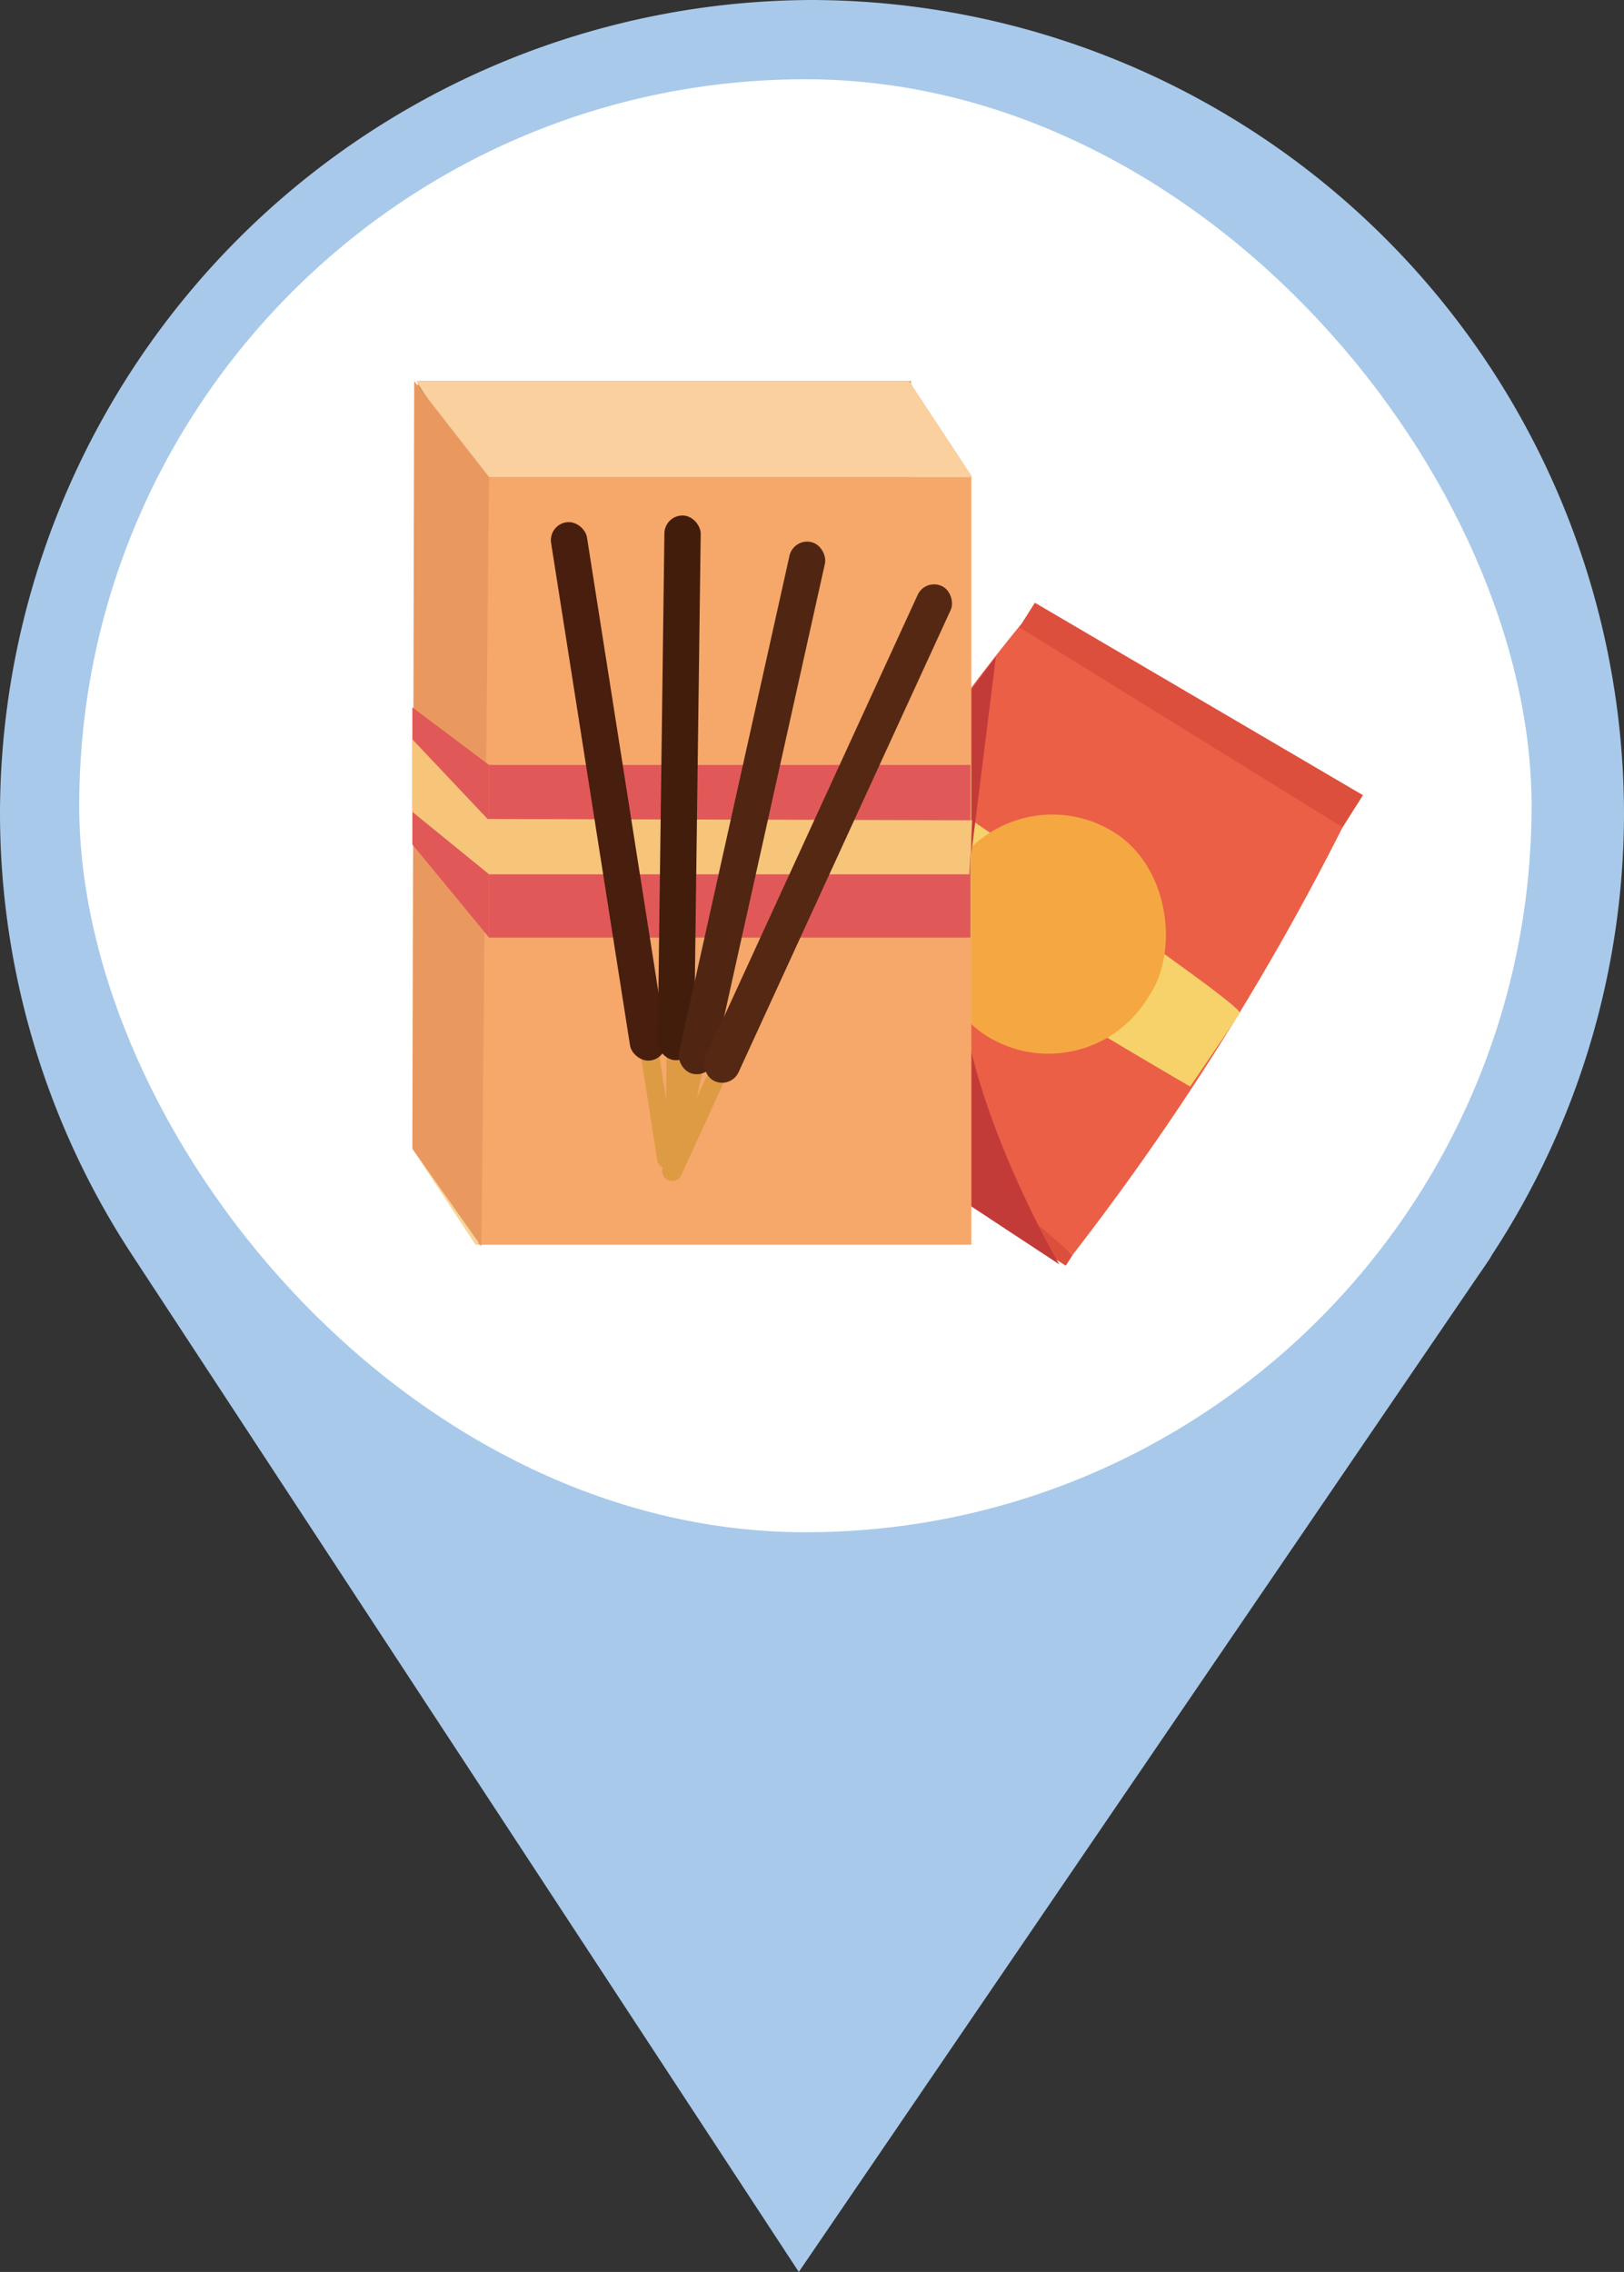 <svg id="图层_1" data-name="图层 1" xmlns="http://www.w3.org/2000/svg" viewBox="0 0 123 172"><rect x="0" y="0" width="123" height="172" fill="#333333" stroke="none"/><defs><style>.cls-1{fill:#a8c9ea;}.cls-2{fill:#fff;}.cls-3{fill:#dd4f3d;}.cls-4{fill:#eb5f46;}.cls-5{fill:#f7d26b;}.cls-6{fill:#f5a842;}.cls-7{fill:#c33b39;}.cls-8{fill:#d08952;}.cls-9{fill:#f9d09e;}.cls-10{fill:#f9d59a;}.cls-11{fill:#f5a869;}.cls-12{fill:#e99960;}.cls-13{fill:#e05958;}.cls-14{fill:#f7c57a;}.cls-15{fill:#dd9b44;}.cls-16{fill:#481e0e;}.cls-17{fill:#431d0c;}.cls-18{fill:#502613;}.cls-19{fill:#552813;}</style></defs><title>吃零食</title><path class="cls-1" d="M161,75.5A61.67,61.67,0,0,0,99.5,14h0A61.67,61.67,0,0,0,38,75.5h0A61,61,0,0,0,48,109h0l50.5,77L150,110.51q.42-.6.84-1.23L151,109h0a61,61,0,0,0,10-33.5Z" transform="translate(-38 -14)"/><rect class="cls-2" x="6" y="6" width="110" height="110" rx="55"/><polygon class="cls-3" points="56.9 79.63 56.39 80.44 80.72 95.82 81.24 95.01 71.78 85.64 56.9 79.63"/><path class="cls-4" d="M119.24,109c-6.56-6-14.83-11.07-24.34-15.38a157.56,157.56,0,0,1,20.45-32.38,91.72,91.72,0,0,1,24.34,15.38A198.73,198.73,0,0,1,119.24,109Z" transform="translate(-38 -14)"/><polygon class="cls-3" points="78.38 45.63 77.2 47.49 101.69 62.63 103.23 60.2 78.38 45.63"/><path class="cls-5" d="M106.9,72.9s-3.36,4.93-4.24,6.51,25.48,16.85,25.48,16.85,3.36-4.93,3.76-5.56S106.9,72.9,106.9,72.9Z" transform="translate(-38 -14)"/><rect class="cls-6" x="108.73" y="75.63" width="17.64" height="18.19" rx="8.82" transform="translate(25.42 -63.69) rotate(32.28)"/><path class="cls-7" d="M113.43,63.72a207.23,207.23,0,0,0-19.2,30.2l24,15.8S109.59,95,110.77,85" transform="translate(-38 -14)"/><rect class="cls-8" x="31.65" y="28.85" width="37.34" height="58.11"/><polygon class="cls-9" points="73.65 36.12 36.3 36.12 31.52 28.85 68.86 28.85 73.65 36.12"/><polygon class="cls-10" points="73.36 94.23 36.01 94.23 31.23 86.96 68.57 86.96 73.36 94.23"/><rect class="cls-11" x="36.23" y="36.12" width="37.34" height="58.11"/><polygon class="cls-12" points="31.23 86.96 36.46 94.37 37.04 36.12 31.37 28.85 31.23 86.96"/><rect class="cls-13" x="37.04" y="57.91" width="36.46" height="13.07"/><polygon class="cls-13" points="37.04 57.91 31.23 53.55 31.23 63.93 37.04 70.98 37.04 57.91"/><polygon class="cls-14" points="31.23 55.97 31.23 61.46 37.04 66.19 73.41 66.19 73.63 62.1 36.93 62 31.23 55.97"/><rect class="cls-15" x="84.58" y="60.07" width="1.37" height="42.62" rx="0.69" transform="translate(-49.6 0.23) rotate(-8.93)"/><rect class="cls-16" x="82.72" y="53.28" width="2.75" height="41.24" rx="1.37" transform="translate(-48.46 -0.04) rotate(-8.93)"/><rect class="cls-15" x="88.66" y="59.89" width="1.37" height="42.62" rx="0.69" transform="translate(-36.93 -15.16) rotate(0.75)"/><rect class="cls-17" x="88.07" y="53.02" width="2.75" height="41.24" rx="1.37" transform="translate(-37.03 -15.16) rotate(0.75)"/><rect class="cls-15" x="92.62" y="61.25" width="1.37" height="42.62" rx="0.69" transform="translate(-17.83 -32.3) rotate(12.55)"/><rect class="cls-18" x="93.57" y="54.55" width="2.75" height="41.24" rx="1.37" transform="translate(-19.39 -32.84) rotate(12.55)"/><rect class="cls-15" x="96.88" y="62.67" width="1.37" height="42.62" rx="0.69" transform="translate(5.93 -47.05) rotate(24.66)"/><rect class="cls-19" x="99.35" y="56.48" width="2.75" height="41.24" rx="1.37" transform="translate(3.35 -48.99) rotate(24.66)"/></svg>